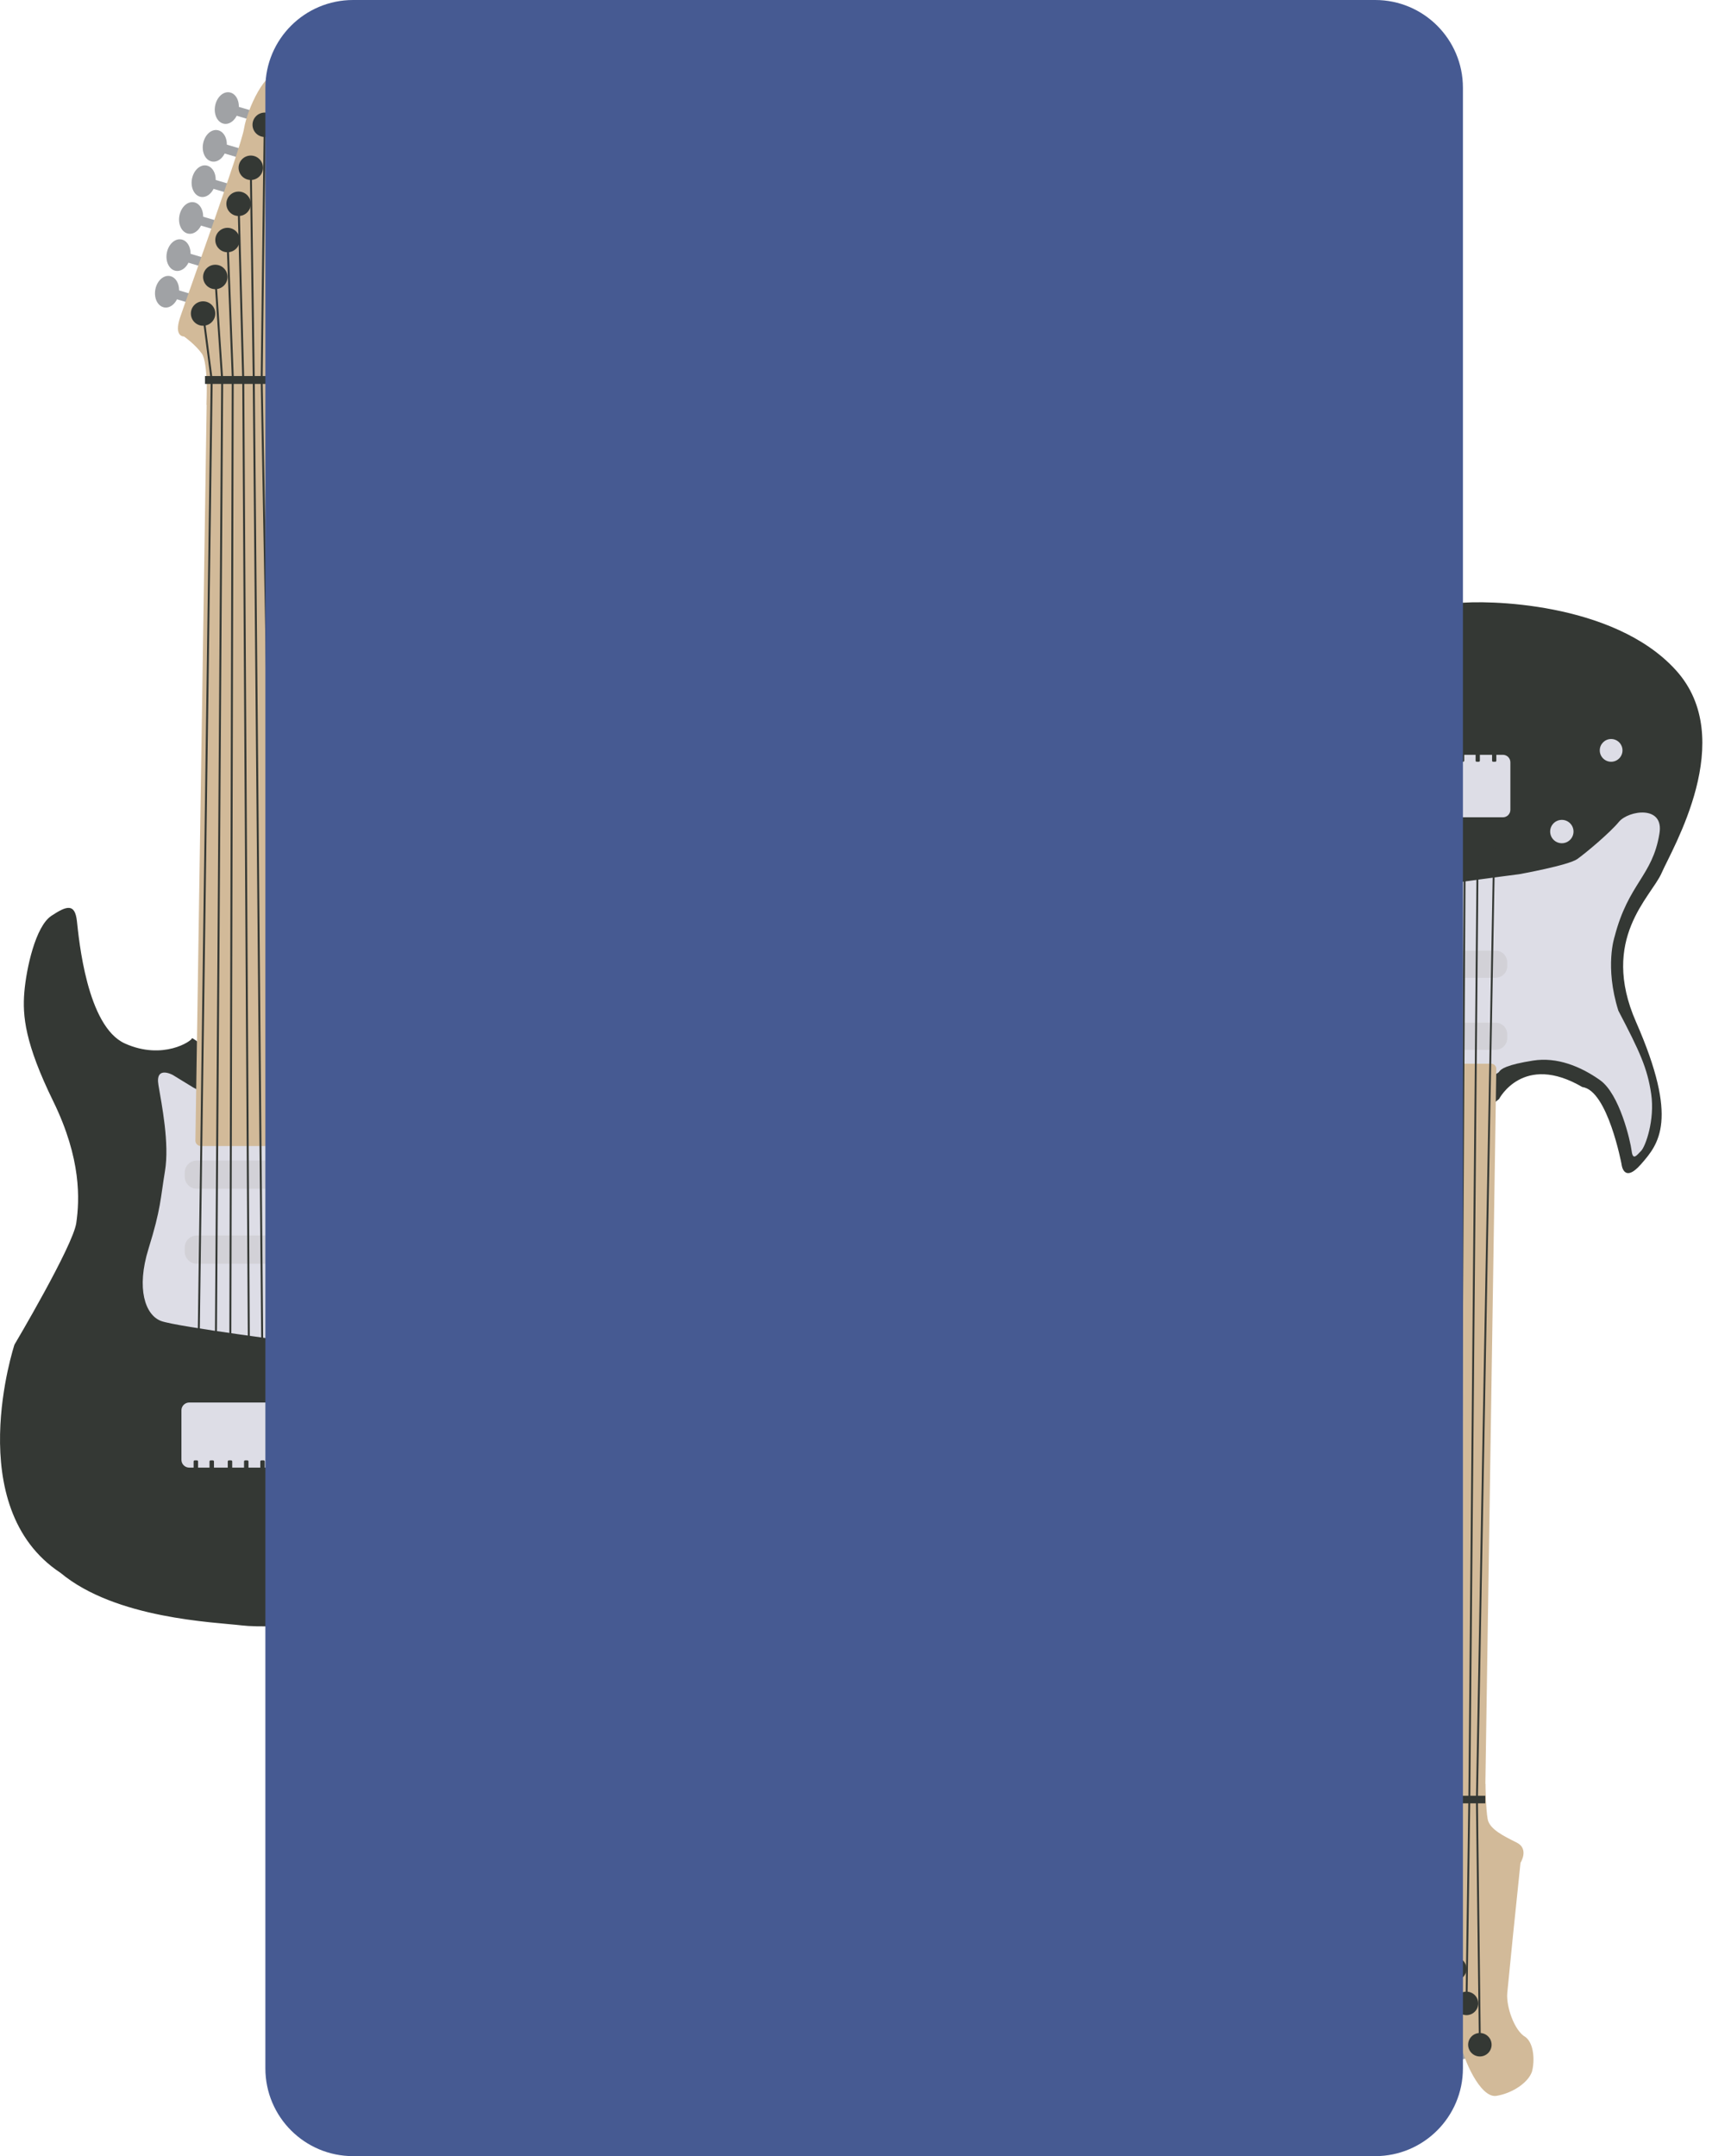 <?xml version="1.0" encoding="utf-8"?>
<!-- Generator: Adobe Illustrator 26.0.0, SVG Export Plug-In . SVG Version: 6.00 Build 0)  -->
<svg version="1.1" id="Calque_1" xmlns="http://www.w3.org/2000/svg" xmlns:xlink="http://www.w3.org/1999/xlink" x="0px" y="0px"
	 viewBox="0 0 613.87 764.44" style="enable-background:new 0 0 613.87 764.44;" xml:space="preserve">
<style type="text/css">
	.st0{fill:#A3B7E0;}
	.st1{fill:#D84A15;}
	.st2{fill:#D2C2B9;}
	.st3{fill:none;stroke:#929292;stroke-width:1.21;stroke-miterlimit:10;}
	.st4{fill:#B13718;}
	.st5{fill:#343834;}
	.st6{fill:#DDDDE6;}
	.st7{fill:#D2BA99;}
	.st8{fill:#A0A2A5;}
	.st9{fill:#D2D1D7;}
	.st10{fill:none;stroke:#343834;stroke-width:0.7;stroke-miterlimit:10;}
	.st11{fill:none;stroke:#343834;stroke-width:0.672;stroke-miterlimit:10;}
	.st12{fill:#465A92;}
	.st13{fill:#FFFFFF;}
	.st14{clip-path:url(#SVGID_00000109712538188539907890000000984838106238154154_);}
	.st15{fill:#3F3F3F;}
	.st16{clip-path:url(#SVGID_00000138538584115558243760000004735645955577500308_);}
	.st17{fill:#1C2A3F;}
	.st18{fill:#5F7A99;}
	.st19{fill:url(#SVGID_00000039111159302785876620000013788275965249880764_);}
	.st20{opacity:0.72;}
	.st21{filter:url(#Adobe_OpacityMaskFilter);}
	.st22{filter:url(#Adobe_OpacityMaskFilter_00000111872827255354648970000013473690471444502675_);}
	
		.st23{mask:url(#SVGID_00000005985030471412491470000005006788422288257726_);fill:url(#SVGID_00000116920870281306713940000000181041077013836711_);}
	.st24{fill:url(#SVGID_00000024690228395332349290000017497673622419491255_);}
	.st25{filter:url(#Adobe_OpacityMaskFilter_00000005984150585549045170000016370564361528386212_);}
	.st26{filter:url(#Adobe_OpacityMaskFilter_00000169523475614358360140000012116841030144606398_);}
	
		.st27{mask:url(#SVGID_00000070080195303520195630000004808649993575160465_);fill:url(#SVGID_00000004531133478067610020000013006151609495459246_);}
	.st28{fill:url(#SVGID_00000153665915123841771260000010569210492217791665_);}
	.st29{opacity:0.9;}
	.st30{filter:url(#Adobe_OpacityMaskFilter_00000113340983293790050840000007481991977636312471_);}
	.st31{filter:url(#Adobe_OpacityMaskFilter_00000101794164319936419040000009118509011258671551_);}
	
		.st32{mask:url(#SVGID_00000109742647961007142780000015467505788297350288_);fill:url(#SVGID_00000141415360660464727830000011177509610682205861_);}
	.st33{fill:url(#SVGID_00000103265890654494362250000010320887605431973002_);}
	.st34{fill:url(#SVGID_00000173135489659297448950000004909015433501379476_);}
	.st35{opacity:0.58;}
	.st36{fill:#E5EEF9;}
	.st37{opacity:0.2;fill:#FFFFFF;}
	.st38{filter:url(#Adobe_OpacityMaskFilter_00000139988532500844611320000005456485582842885299_);}
	.st39{filter:url(#Adobe_OpacityMaskFilter_00000039845092039801887460000011851566005888666001_);}
	
		.st40{mask:url(#SVGID_00000177482049835612321420000007907626206462565551_);fill:url(#SVGID_00000058563005158710412670000003259115579858656944_);}
	.st41{fill:url(#SVGID_00000094584860224329362140000001076576247276554919_);}
	.st42{fill:#1A4595;}
	.st43{fill:#E84252;}
	.st44{fill:url(#SVGID_00000044895410573120964410000008316366928156025991_);}
	.st45{filter:url(#Adobe_OpacityMaskFilter_00000065041244011383258490000015698767468072716973_);}
	.st46{filter:url(#Adobe_OpacityMaskFilter_00000030485387953053509650000018396186568234697396_);}
	
		.st47{mask:url(#SVGID_00000132060283712761890280000015681223296218310072_);fill:url(#SVGID_00000144308349667824791730000004750485310672349115_);}
	.st48{fill:url(#SVGID_00000060713843387813164840000013871643151618335360_);}
	.st49{filter:url(#Adobe_OpacityMaskFilter_00000000207458589402612210000013409937123515364520_);}
	.st50{filter:url(#Adobe_OpacityMaskFilter_00000033353546044202689410000002670896384413960861_);}
	
		.st51{mask:url(#SVGID_00000087400166457509604910000009632705169268687026_);fill:url(#SVGID_00000119820380419357571110000010733777668742612367_);}
	.st52{fill:url(#SVGID_00000052075533414592587980000015481876286143242917_);}
	.st53{filter:url(#Adobe_OpacityMaskFilter_00000173878242465615515990000001356207587560312201_);}
	.st54{filter:url(#Adobe_OpacityMaskFilter_00000145752460398329019470000015637548062422108292_);}
	
		.st55{mask:url(#SVGID_00000114049984549749158400000008815330015751342766_);fill:url(#SVGID_00000180362643765639914720000009711129848032295059_);}
	.st56{fill:url(#SVGID_00000154418456323600804550000014536916053600801429_);}
	.st57{fill:url(#SVGID_00000085224531636038934210000009668310615091527853_);}
	.st58{filter:url(#Adobe_OpacityMaskFilter_00000034806514285285270840000004027376020834876043_);}
	.st59{filter:url(#Adobe_OpacityMaskFilter_00000036215336689897701490000015751566727958654373_);}
	
		.st60{mask:url(#SVGID_00000147904514066743434010000004541017440775573151_);fill:url(#SVGID_00000106131163107190559040000017393898713563173301_);}
	.st61{fill:url(#SVGID_00000065061833244137302690000009686638684825582726_);}
	.st62{fill:#2253A1;}
	.st63{fill:#FEF6FA;}
	.st64{fill:#E73638;}
	.st65{fill:#E5192D;}
	.st66{fill:url(#SVGID_00000016067876069122874840000007464318795536563885_);}
	.st67{filter:url(#Adobe_OpacityMaskFilter_00000062168662674004528840000017911997244867676075_);}
	.st68{filter:url(#Adobe_OpacityMaskFilter_00000111168008709761886810000015506461008928685998_);}
	
		.st69{mask:url(#SVGID_00000142881525658511346090000006534919338109620399_);fill:url(#SVGID_00000155832492529180148550000005947213594560260540_);}
	.st70{fill:url(#SVGID_00000129184831000304860700000013316450391942430385_);}
	.st71{filter:url(#Adobe_OpacityMaskFilter_00000004514924269662557220000013232288647489727151_);}
	.st72{filter:url(#Adobe_OpacityMaskFilter_00000111886745895088484910000001005325831541434557_);}
	
		.st73{mask:url(#SVGID_00000145763837366187099540000007450529258784052864_);fill:url(#SVGID_00000121264334111408220830000016318188062970535575_);}
	.st74{fill:url(#SVGID_00000107576616982164420610000010681613212310039210_);}
	.st75{filter:url(#Adobe_OpacityMaskFilter_00000071525973849482850310000008566468908585597087_);}
	.st76{filter:url(#Adobe_OpacityMaskFilter_00000089545064152217339870000011244665995590274450_);}
	
		.st77{mask:url(#SVGID_00000174593862674233405640000009271434668942343048_);fill:url(#SVGID_00000036953829736177581740000003472627216090776216_);}
	.st78{fill:url(#SVGID_00000104705059857139223120000016408011126238434707_);}
	.st79{fill:url(#SVGID_00000159442003430230365680000011056226498209695416_);}
	.st80{filter:url(#Adobe_OpacityMaskFilter_00000060722101363000626460000012590585289548103317_);}
	.st81{filter:url(#Adobe_OpacityMaskFilter_00000065787386994922262840000015081050194328261546_);}
	
		.st82{mask:url(#SVGID_00000142155831008029846100000015063554064415519655_);fill:url(#SVGID_00000011021688518817137150000013650150979621299124_);}
	.st83{fill:url(#SVGID_00000003106935102586211520000007137823052766425472_);}
	.st84{fill:url(#SVGID_00000025422668909556152040000015480906423559219118_);}
	.st85{filter:url(#Adobe_OpacityMaskFilter_00000160878989461846138380000016224966757701838722_);}
	.st86{filter:url(#Adobe_OpacityMaskFilter_00000156545325822661118020000015800213612930670503_);}
	
		.st87{mask:url(#SVGID_00000057143543983296805000000007428082104066103437_);fill:url(#SVGID_00000166669674793584674880000000679132069024496042_);}
	.st88{fill:url(#SVGID_00000155126107940039666760000013908059228656618136_);}
	.st89{filter:url(#Adobe_OpacityMaskFilter_00000156570936171811952270000009540854789123130243_);}
	.st90{filter:url(#Adobe_OpacityMaskFilter_00000166642179720147501290000006064328213059118209_);}
	
		.st91{mask:url(#SVGID_00000145035656596512791270000007394634163367616160_);fill:url(#SVGID_00000174589540015692303590000016771172026918442627_);}
	.st92{fill:url(#SVGID_00000119083598240605437230000005568987043054011050_);}
	.st93{filter:url(#Adobe_OpacityMaskFilter_00000152960906615854210340000016330084849708654211_);}
	.st94{filter:url(#Adobe_OpacityMaskFilter_00000031895111395768769760000010469332163073162625_);}
	
		.st95{mask:url(#SVGID_00000108276986273411556150000008261029893451586460_);fill:url(#SVGID_00000133500775274521295160000000591970233113262011_);}
	.st96{fill:url(#SVGID_00000108286526202556971740000001176341367885020570_);}
	.st97{fill:url(#SVGID_00000144316740866983440310000003804708011214035618_);}
	.st98{filter:url(#Adobe_OpacityMaskFilter_00000121992521172851624880000012719811094883102612_);}
	.st99{filter:url(#Adobe_OpacityMaskFilter_00000003094700539463845020000005352606504717888167_);}
	
		.st100{mask:url(#SVGID_00000111870777312930033670000008434102609435156159_);fill:url(#SVGID_00000125572989719105462730000002654231485272089258_);}
	.st101{fill:url(#SVGID_00000113333929821396409190000001255498989627206285_);}
	.st102{clip-path:url(#SVGID_00000112627249357351179710000012731254019617937051_);}
	.st103{fill:url(#SVGID_00000073712571103596959730000012784862157087157677_);}
	.st104{filter:url(#Adobe_OpacityMaskFilter_00000074429203103247298980000015019982957914191000_);}
	.st105{filter:url(#Adobe_OpacityMaskFilter_00000124123231286593385830000001299440202135759551_);}
	
		.st106{mask:url(#SVGID_00000178180015909670244110000017656556894940625842_);fill:url(#SVGID_00000007390212490810328030000002958743833832466097_);}
	.st107{fill:url(#SVGID_00000096035169850759025080000008645855415904631443_);}
	.st108{filter:url(#Adobe_OpacityMaskFilter_00000052073552137109838900000004831953026463472518_);}
	.st109{filter:url(#Adobe_OpacityMaskFilter_00000016790897349575637480000012468495338492275853_);}
	
		.st110{mask:url(#SVGID_00000090277999683267779810000000454674710023355576_);fill:url(#SVGID_00000065769593965224886530000009907562335375619718_);}
	.st111{fill:url(#SVGID_00000064313022647511479500000012222132025091077762_);}
	.st112{filter:url(#Adobe_OpacityMaskFilter_00000173156144810221595830000010521388255032730014_);}
	.st113{filter:url(#Adobe_OpacityMaskFilter_00000156554679953405973650000017213475524764373159_);}
	
		.st114{mask:url(#SVGID_00000071520663807025883660000005546480595930320519_);fill:url(#SVGID_00000146488959773595418830000014055446137000326803_);}
	.st115{fill:url(#SVGID_00000173159293084063089350000003261041184729565869_);}
	.st116{fill:url(#SVGID_00000072999651120545083940000017544073315484546467_);}
	.st117{filter:url(#Adobe_OpacityMaskFilter_00000008830765146772107100000013526375711586567562_);}
	.st118{filter:url(#Adobe_OpacityMaskFilter_00000107590372080770475360000003489862558383613871_);}
	
		.st119{mask:url(#SVGID_00000094609172885431424030000014567613687260104375_);fill:url(#SVGID_00000150063149311580028120000001580837730895092360_);}
	.st120{fill:url(#SVGID_00000132810057637647634710000004304250707747198376_);}
	.st121{clip-path:url(#SVGID_00000004510036874913866750000008691142037937649851_);}
	.st122{fill:url(#SVGID_00000098180484929691994570000011668547445052992683_);}
	.st123{filter:url(#Adobe_OpacityMaskFilter_00000139286240129253324360000010889014573152426939_);}
	.st124{filter:url(#Adobe_OpacityMaskFilter_00000036938018410850224420000001536765143809107843_);}
	
		.st125{mask:url(#SVGID_00000092444695051271108790000011970488202761000609_);fill:url(#SVGID_00000026140455646220402200000014334626915879272619_);}
	.st126{fill:url(#SVGID_00000134951739956572989450000013744406306616927679_);}
	.st127{filter:url(#Adobe_OpacityMaskFilter_00000021109567961285712130000002835526527610758290_);}
	.st128{filter:url(#Adobe_OpacityMaskFilter_00000057140964783025279720000001879388179753799560_);}
	
		.st129{mask:url(#SVGID_00000111885430708233425350000002312352839859718291_);fill:url(#SVGID_00000004523260562563011410000011917742290756235953_);}
	.st130{fill:url(#SVGID_00000009550477147379716060000007674622452092048280_);}
	.st131{filter:url(#Adobe_OpacityMaskFilter_00000011720826140563009040000010910321431924527275_);}
	.st132{filter:url(#Adobe_OpacityMaskFilter_00000107555730481790728180000009500866007179753862_);}
	
		.st133{mask:url(#SVGID_00000014599638502624161870000013003660157092672139_);fill:url(#SVGID_00000055701524562364456410000015747649057942146235_);}
	.st134{fill:url(#SVGID_00000155863841991100995740000005427099043142234799_);}
	.st135{fill:url(#SVGID_00000142881792911734796800000010659913272240043155_);}
	.st136{filter:url(#Adobe_OpacityMaskFilter_00000158009323594921264780000000318890474082213017_);}
	.st137{filter:url(#Adobe_OpacityMaskFilter_00000137104423001796764880000000429589369121893308_);}
	
		.st138{mask:url(#SVGID_00000030446204097793610860000012719569069133600930_);fill:url(#SVGID_00000132799352598518409690000010467422356883873667_);}
	.st139{fill:url(#SVGID_00000046307806646119216050000001371237124515019173_);}
	.st140{fill:#E2AF55;}
	.st141{fill:#C4C4C4;}
	.st142{fill:#EAEAEA;}
	.st143{fill:#D8D8D8;}
	.st144{fill:#C17D11;}
	.st145{fill:#BABABA;}
	.st146{fill:none;stroke:#FCD499;stroke-width:2.446;stroke-linecap:round;stroke-linejoin:round;stroke-miterlimit:10;}
	.st147{fill:#D8B293;}
	.st148{fill:#CE9108;}
	.st149{fill:#F9B206;}
	.st150{fill:#412913;}
	.st151{fill:#AA601B;}
	.st152{fill:#C1772D;}
	.st153{fill:#804E12;}
	.st154{fill:#E52234;}
	.st155{clip-path:url(#SVGID_00000085970694608388278080000012189944374270444183_);}
	.st156{clip-path:url(#SVGID_00000177455646899972188020000011600821988815438237_);}
	.st157{fill:none;stroke:#FFFFFF;stroke-width:2.124;stroke-linecap:round;stroke-miterlimit:10;}
	.st158{fill:#233265;}
	.st159{fill:#63C6F2;}
	.st160{fill:#EFEBE2;}
	.st161{fill:#616264;}
	.st162{fill:#171F37;}
	.st163{fill:url(#SVGID_00000080917194145357781940000010817205471482762174_);}
	.st164{filter:url(#Adobe_OpacityMaskFilter_00000150104887747691759370000003174691897212135855_);}
	.st165{filter:url(#Adobe_OpacityMaskFilter_00000040535440747767494880000017939870771483727259_);}
	
		.st166{mask:url(#SVGID_00000092446448640040474910000000299229895045644205_);fill:url(#SVGID_00000021089147759570088210000001686836549170407839_);}
	.st167{fill:url(#SVGID_00000125593367420982743330000001325041118299607190_);}
	.st168{filter:url(#Adobe_OpacityMaskFilter_00000176013225536600395000000010558432109385125822_);}
	.st169{filter:url(#Adobe_OpacityMaskFilter_00000117675633149956103560000009574663170203509681_);}
	
		.st170{mask:url(#SVGID_00000047019026276770913160000001202947594152966331_);fill:url(#SVGID_00000072242598294538012170000007155321049295530637_);}
	.st171{fill:url(#SVGID_00000146458296505634780220000000319437928127951778_);}
	.st172{filter:url(#Adobe_OpacityMaskFilter_00000164494327775286160770000016877223823900809607_);}
	.st173{filter:url(#Adobe_OpacityMaskFilter_00000070099627290167431000000014687503189947001506_);}
	
		.st174{mask:url(#SVGID_00000160885941517299688090000007051010845119046830_);fill:url(#SVGID_00000037654382049990098980000006844989760889049518_);}
	.st175{fill:url(#SVGID_00000168102677955226921170000006827961011597838516_);}
	.st176{fill:url(#SVGID_00000143619027694437936880000018075131804813395639_);}
	.st177{filter:url(#Adobe_OpacityMaskFilter_00000108295646326870693730000017586257834554692526_);}
	.st178{filter:url(#Adobe_OpacityMaskFilter_00000106115014563636172510000005515199509757797797_);}
	
		.st179{mask:url(#SVGID_00000061436194748600283910000009944215258878601901_);fill:url(#SVGID_00000146460478147053464020000006615198159447949700_);}
	.st180{fill:url(#SVGID_00000014633302370949523170000017207203346707209092_);}
	.st181{fill:url(#SVGID_00000004531870291392223500000005725260552815899021_);}
	.st182{filter:url(#Adobe_OpacityMaskFilter_00000015352710316166058780000000484776338308707724_);}
	.st183{filter:url(#Adobe_OpacityMaskFilter_00000048482892332769587640000016658490952548336285_);}
	
		.st184{mask:url(#SVGID_00000161596833631587788050000012848063893243189425_);fill:url(#SVGID_00000080902728012764527120000007317764441471131028_);}
	.st185{fill:url(#SVGID_00000134946299978971909720000011187962250517712316_);}
	.st186{filter:url(#Adobe_OpacityMaskFilter_00000070801531127015072510000002268763008727248791_);}
	.st187{filter:url(#Adobe_OpacityMaskFilter_00000117664255726583059840000018387641827409595056_);}
	
		.st188{mask:url(#SVGID_00000007429749521465071790000016222713540710343302_);fill:url(#SVGID_00000031920665978461293340000016147956121001366701_);}
	.st189{fill:url(#SVGID_00000023256271814389614860000018239747622279722163_);}
	.st190{filter:url(#Adobe_OpacityMaskFilter_00000111163594397836306540000006326534431315173004_);}
	.st191{filter:url(#Adobe_OpacityMaskFilter_00000075152773676010694370000009070663588343628182_);}
	
		.st192{mask:url(#SVGID_00000150076629796902288900000013489113079163832723_);fill:url(#SVGID_00000152967478188780398490000013645392817731444415_);}
	.st193{fill:url(#SVGID_00000069392148643776068330000010581185449481159096_);}
	.st194{fill:url(#SVGID_00000065795291830695926090000010130849522733831357_);}
	.st195{filter:url(#Adobe_OpacityMaskFilter_00000168820931932147255040000006612007638214611359_);}
	.st196{filter:url(#Adobe_OpacityMaskFilter_00000160869728761726778010000016420563307578047398_);}
	
		.st197{mask:url(#SVGID_00000044140958991492218520000013137135842709770884_);fill:url(#SVGID_00000086683936617612951060000001291459318581802894_);}
	.st198{fill:url(#SVGID_00000069373474060411730700000016721984049219255178_);}
	.st199{fill:none;stroke:#223263;stroke-width:7;stroke-linecap:round;stroke-miterlimit:10;}
</style>
<g>
	<path class="st5" d="M100.95,393.26c0,0,8.86,17.25,30.78,4.43c9.33-1.17,14.46-28.44,14.46-28.44s0.7-7.46,7.23,0
		c6.53,7.46,13.99,16.32-1.87,52.46c-13.52,30.78,5.61,46.16,9.45,55.02c3.84,8.86,28.32,49.43,5.24,74.84
		c-23.08,25.41-70.65,25.88-80.44,24.71s-44.77-2.33-64.35-18.65c-35.37-23.29-16.32-80.9-16.32-80.9s20.75-34.97,21.92-43.13
		c1.17-8.16,1.87-22.62-8.16-43.13s-10.96-30.31-10.26-38.7s3.96-23.32,9.56-27.05c5.6-3.73,8.39-4.43,9.09,1.87
		c0.7,6.3,3.5,37.3,17.02,43.37s23.78-0.93,23.78-1.87S100.95,393.26,100.95,393.26z"/>
	<path class="st6" d="M68.54,385.57l-7.23-4.43c0,0-6.3-3.5-5.13,3.5c1.17,6.99,3.96,20.75,2.33,30.54
		c-1.63,9.79-1.4,13.29-5.83,27.51s-1.17,23.55,4.43,25.65s51.29,7.93,51.29,7.93s18.19,3.26,21.45,5.6s11.89,9.56,15.39,13.76
		s16.79,6.3,14.92-4.43c-2.59-15.73-11.42-18.19-16.55-38c0,0-3.73-10.96,1.4-27.28c7.93-15.16,10.73-21.22,12.12-30.78
		c1.4-9.56-2.1-19.35-3.73-20.98c-1.63-1.63-3.03-3.73-3.5,0c-0.47,3.73-4.43,20.98-11.66,26.11c-7.23,5.13-15.94,8.61-24.71,7.23
		c-9.63-1.52-11.93-3.05-12.59-4.2C100.32,402.2,68.54,385.57,68.54,385.57z"/>
	<path class="st7" d="M69.3,404.37l3.99-260.82l0.11-7.2c0.02-1.05,0.87-1.89,1.92-1.89h18.6c1.05,0,1.9,0.84,1.92,1.89l4.1,268.02
		c0.02,1.07-0.85,1.95-1.92,1.95H71.22C70.15,406.32,69.29,405.44,69.3,404.37z"/>
	<g>
		
			<rect x="62.91" y="102.02" transform="matrix(-0.283 0.959 -0.959 -0.283 183.49 72.792)" class="st8" width="3.24" height="5.95"/>
		
			<ellipse transform="matrix(0.175 -0.985 0.985 0.175 -52.981 143.627)" class="st8" cx="59.18" cy="103.41" rx="5.65" ry="4.22"/>
		
			<rect x="66.99" y="89.04" transform="matrix(-0.283 0.959 -0.959 -0.283 176.271 52.231)" class="st8" width="3.24" height="5.95"/>
		
			<ellipse transform="matrix(0.175 -0.985 0.985 0.175 -36.835 136.928)" class="st8" cx="63.25" cy="90.43" rx="5.65" ry="4.22"/>
		
			<rect x="71.45" y="75.87" transform="matrix(-0.283 0.959 -0.959 -0.283 169.358 31.065)" class="st8" width="3.24" height="5.95"/>
		
			<ellipse transform="matrix(0.175 -0.985 0.985 0.175 -20.192 130.448)" class="st8" cx="67.71" cy="77.27" rx="5.65" ry="4.22"/>
		
			<rect x="75.91" y="62.85" transform="matrix(-0.283 0.959 -0.959 -0.283 162.583 10.076)" class="st8" width="3.24" height="5.95"/>
		
			<ellipse transform="matrix(0.175 -0.985 0.985 0.175 -3.684 124.086)" class="st8" cx="72.17" cy="64.24" rx="5.65" ry="4.22"/>
		
			<rect x="79.85" y="50.32" transform="matrix(-0.283 0.959 -0.959 -0.283 155.634 -9.773)" class="st8" width="3.24" height="5.95"/>
		
			<ellipse transform="matrix(0.175 -0.985 0.985 0.175 11.903 117.635)" class="st8" cx="76.12" cy="51.72" rx="5.65" ry="4.22"/>
		
			<rect x="84.12" y="36.94" transform="matrix(-0.283 0.959 -0.959 -0.283 148.271 -31.043)" class="st8" width="3.24" height="5.95"/>
		
			<ellipse transform="matrix(0.175 -0.985 0.985 0.175 28.61 110.789)" class="st8" cx="80.39" cy="38.33" rx="5.65" ry="4.22"/>
	</g>
	<path class="st7" d="M106.08,84.33l2.8,27.05c0,0,3.26,5.13-1.4,7.46c-4.66,2.33-10.03,4.9-10.73,8.63
		c-0.7,3.73-0.84,13.04-0.84,13.04l-22.61,3.04c0,0,0.61-14.92-1.73-18.19c-2.33-3.26-6.3-6.06-6.3-6.06s-3.73,0.23-1.4-6.76
		c2.33-6.99,21.56-60.15,22.67-66.92s7.51-21.22,13.4-20.28s11.71,4.85,13.12,8.86c1.08,3.82,0.86,10.38-2.33,12.82
		c-4.2,2.33-7.23,11.42-6.76,16.32S106.08,84.33,106.08,84.33z"/>
	<circle class="st5" cx="124.15" cy="491.72" r="4.31"/>
	<circle class="st5" cx="142.34" cy="521.68" r="4.2"/>
	<path class="st9" d="M65.51,417.18v-1.44c0-2.37,1.92-4.29,4.29-4.29h29.88c2.37,0,4.29,1.92,4.29,4.29v1.44
		c0,2.37-1.92,4.29-4.29,4.29H69.8C67.43,421.47,65.51,419.55,65.51,417.18z"/>
	<path class="st9" d="M65.51,443.76v-1.44c0-2.37,1.92-4.29,4.29-4.29h29.88c2.37,0,4.29,1.92,4.29,4.29v1.44
		c0,2.37-1.92,4.29-4.29,4.29H69.8C67.43,448.05,65.51,446.13,65.51,443.76z"/>
	
		<rect x="82.89" y="123.14" transform="matrix(-1.836970e-16 1 -1 -1.836970e-16 219.012 50.429)" class="st5" width="2.8" height="23.17"/>
	<polyline class="st10" points="72.02,111.16 75.07,134.72 69.94,512.87 	"/>
	<polyline class="st10" points="76.35,98.19 78.8,134.72 76.35,507.97 	"/>
	<polyline class="st10" points="80.68,85.1 82.53,133.32 81.6,507.97 	"/>
	<polyline class="st10" points="84.61,72.25 86.26,134.72 88.46,512.87 	"/>
	<polyline class="st10" points="88.94,59.48 89.99,134.72 93.27,507.97 	"/>
	<polyline class="st10" points="93.88,44.24 92.79,134.72 99.55,507.97 	"/>
	<circle class="st5" cx="72.02" cy="111.16" r="4.33"/>
	<circle class="st5" cx="76.35" cy="98.19" r="4.33"/>
	<circle class="st5" cx="80.68" cy="85.1" r="4.33"/>
	<circle class="st5" cx="84.61" cy="72.25" r="4.33"/>
	<circle class="st5" cx="88.94" cy="59.48" r="4.33"/>
	<circle class="st5" cx="93.88" cy="44.24" r="4.33"/>
	<path class="st6" d="M64.34,517.56v-17.54c0-1.53,1.24-2.77,2.77-2.77h35.26c1.53,0,2.77,1.24,2.77,2.77v17.54
		c0,1.53-1.24,2.77-2.77,2.77H67.12C65.58,520.33,64.34,519.09,64.34,517.56z"/>
	<g>
		<path class="st5" d="M98.38,518.15v3.42c0,0.21,0.17,0.39,0.39,0.39h0.8c0.21,0,0.39-0.17,0.39-0.39v-3.42
			c0-0.21-0.17-0.39-0.39-0.39h-0.8C98.56,517.77,98.38,517.94,98.38,518.15z"/>
		<path class="st5" d="M92.31,518.15v3.42c0,0.21,0.17,0.39,0.39,0.39h0.8c0.21,0,0.39-0.17,0.39-0.39v-3.42
			c0-0.21-0.17-0.39-0.39-0.39h-0.8C92.48,517.77,92.31,517.94,92.31,518.15z"/>
		<path class="st5" d="M86.54,518.15v3.42c0,0.21,0.17,0.39,0.39,0.39h0.8c0.21,0,0.39-0.17,0.39-0.39v-3.42
			c0-0.21-0.17-0.39-0.39-0.39h-0.8C86.71,517.77,86.54,517.94,86.54,518.15z"/>
		<path class="st5" d="M80.77,518.15v3.42c0,0.21,0.17,0.39,0.39,0.39h0.8c0.21,0,0.39-0.17,0.39-0.39v-3.42
			c0-0.21-0.17-0.39-0.39-0.39h-0.8C80.94,517.77,80.77,517.94,80.77,518.15z"/>
		<path class="st5" d="M74.3,518.15v3.42c0,0.21,0.17,0.39,0.39,0.39h0.8c0.21,0,0.39-0.17,0.39-0.39v-3.42
			c0-0.21-0.17-0.39-0.39-0.39h-0.8C74.47,517.77,74.3,517.94,74.3,518.15z"/>
		<path class="st5" d="M68.66,518.15v3.42c0,0.21,0.17,0.39,0.39,0.39h0.8c0.21,0,0.39-0.17,0.39-0.39v-3.42
			c0-0.21-0.17-0.39-0.39-0.39h-0.8C68.83,517.77,68.66,517.94,68.66,518.15z"/>
	</g>
</g>
<g>
	<path class="st5" d="M531.6,389.67c0,0,8.51-16.57,29.56-4.26c8.96,1.12,13.89,27.32,13.89,27.32s0.67,7.17,6.94,0
		c6.27-7.17,13.44-15.68-1.79-50.39c-12.99-29.56,5.39-44.34,9.08-52.86c3.69-8.51,27.2-47.48,5.03-71.89
		c-22.17-24.41-67.86-24.86-77.27-23.74c-9.41,1.12-43,2.24-61.81,17.92s-22.17,18.37-26.2,33.37
		c-4.03,15.01,10.53,44.34,10.53,44.34s19.93,33.59,21.05,41.43c1.12,7.84,1.79,21.72-7.84,41.43
		c-9.63,19.71-10.53,29.12-9.85,37.18c0.67,8.06,3.81,22.4,9.18,25.98c5.38,3.58,8.06,4.26,8.73-1.79
		c0.67-6.05,3.36-35.83,16.35-41.66c12.99-5.82,22.84,0.9,22.84,1.79C500.02,414.75,531.6,389.67,531.6,389.67z"/>
	<path class="st6" d="M500.47,397.06l-6.94,4.26c0,0-6.05,3.36-4.93-3.36c1.12-6.72,3.81-19.93,2.24-29.34
		c-1.57-9.41-1.34-12.77-5.6-26.43c-4.26-13.66-1.12-22.62,4.26-24.64c5.38-2.02,49.27-7.61,49.27-7.61s17.47-3.14,20.6-5.38
		s11.42-9.18,14.78-13.21c3.36-4.03,16.13-6.05,14.33,4.26c-2.49,15.11-10.97,17.47-15.9,36.51c0,0-3.58,10.53,1.34,26.2
		c7.61,14.56,10.3,20.38,11.65,29.56c1.34,9.18-2.02,18.59-3.58,20.16s-2.91,3.58-3.36,0c-0.45-3.58-4.26-20.16-11.2-25.08
		s-15.32-8.27-23.74-6.94c-9.25,1.46-11.46,2.93-12.09,4.03C531,381.09,500.47,397.06,500.47,397.06z"/>
	<path class="st7" d="M501.2,379l3.84,250.53l0.11,6.92c0.02,1.01,0.84,1.82,1.84,1.82h17.87c1.01,0,1.83-0.81,1.84-1.82L530.64,379
		c0.02-1.03-0.81-1.87-1.84-1.87h-25.76C502.01,377.13,501.19,377.97,501.2,379z"/>
	<g>
		
			<rect x="495.07" y="663.72" transform="matrix(-0.283 -0.959 0.959 -0.283 -2.275 1331.448)" class="st8" width="3.11" height="5.71"/>
		
			<ellipse transform="matrix(0.985 -0.175 0.175 0.985 -109.089 96.063)" class="st8" cx="491.47" cy="668.09" rx="4.05" ry="5.43"/>
		
			<rect x="498.98" y="676.19" transform="matrix(-0.283 -0.959 0.959 -0.283 -9.21 1351.199)" class="st8" width="3.11" height="5.71"/>
		
			<ellipse transform="matrix(0.985 -0.175 0.175 0.985 -111.206 96.939)" class="st8" cx="495.39" cy="680.56" rx="4.05" ry="5.43"/>
		
			<rect x="503.26" y="688.83" transform="matrix(-0.283 -0.959 0.959 -0.283 -15.85 1371.53)" class="st8" width="3.11" height="5.71"/>
		
			<ellipse transform="matrix(0.985 -0.175 0.175 0.985 -113.348 97.88)" class="st8" cx="499.67" cy="693.21" rx="4.05" ry="5.43"/>
		
			<rect x="507.55" y="701.35" transform="matrix(-0.283 -0.959 0.959 -0.283 -22.358 1391.691)" class="st8" width="3.11" height="5.71"/>
		
			<ellipse transform="matrix(0.985 -0.175 0.175 0.985 -115.467 98.82)" class="st8" cx="503.96" cy="705.72" rx="4.05" ry="5.43"/>
		
			<rect x="511.34" y="713.38" transform="matrix(-0.283 -0.959 0.959 -0.283 -29.033 1410.758)" class="st8" width="3.11" height="5.71"/>
		
			<ellipse transform="matrix(0.985 -0.175 0.175 0.985 -117.509 99.666)" class="st8" cx="507.75" cy="717.75" rx="4.05" ry="5.43"/>
		
			<rect x="515.44" y="726.24" transform="matrix(-0.283 -0.959 0.959 -0.283 -36.106 1431.19)" class="st8" width="3.11" height="5.71"/>
		
			<ellipse transform="matrix(0.985 -0.175 0.175 0.985 -119.691 100.58)" class="st8" cx="511.85" cy="730.61" rx="4.05" ry="5.43"/>
	</g>
	<path class="st7" d="M536.53,686.42l2.69-25.98c0,0,3.14-4.93-1.34-7.17c-4.48-2.24-9.63-4.7-10.3-8.29s-0.81-12.53-0.81-12.53
		l-21.72-2.92c0,0,0.58,14.34-1.66,17.47c-2.24,3.14-6.05,5.82-6.05,5.82s-3.58-0.22-1.34,6.49c2.24,6.72,20.71,57.78,21.78,64.28
		s7.22,20.38,12.88,19.48c5.66-0.9,11.24-4.66,12.6-8.51c1.04-3.67,0.82-9.97-2.24-12.32c-4.03-2.24-6.94-10.97-6.49-15.68
		S536.53,686.42,536.53,686.42z"/>
	<circle class="st6" cx="553.88" cy="294.82" r="4.14"/>
	<circle class="st6" cx="571.36" cy="266.04" r="4.03"/>
	<path class="st9" d="M497.56,366.7v1.38c0,2.28,1.85,4.12,4.12,4.12h28.71c2.28,0,4.12-1.85,4.12-4.12v-1.38
		c0-2.28-1.85-4.12-4.12-4.12h-28.71C499.4,362.57,497.56,364.42,497.56,366.7z"/>
	<path class="st9" d="M497.56,341.16v1.38c0,2.28,1.85,4.12,4.12,4.12h28.71c2.28,0,4.12-1.85,4.12-4.12v-1.38
		c0-2.28-1.85-4.12-4.12-4.12h-28.71C499.4,337.04,497.56,338.89,497.56,341.16z"/>
	
		<rect x="514.26" y="626.89" transform="matrix(4.534690e-11 -1 1 4.534690e-11 -122.419 1153.619)" class="st5" width="2.69" height="22.26"/>
	<polyline class="st11" points="503.81,660.65 506.74,638.02 501.81,274.78 	"/>
	<polyline class="st11" points="507.97,673.11 510.32,638.02 507.97,279.48 	"/>
	<polyline class="st11" points="512.13,685.69 513.91,639.36 513.02,279.48 	"/>
	<polyline class="st11" points="515.91,698.03 517.49,638.02 519.6,274.78 	"/>
	<polyline class="st11" points="520.07,710.29 521.07,638.02 524.22,279.48 	"/>
	<polyline class="st11" points="524.81,724.94 523.76,638.02 530.26,279.48 	"/>
	<circle class="st5" cx="503.81" cy="660.65" r="4.16"/>
	<circle class="st5" cx="507.97" cy="673.11" r="4.16"/>
	<circle class="st5" cx="512.13" cy="685.69" r="4.16"/>
	<circle class="st5" cx="515.91" cy="698.03" r="4.16"/>
	<circle class="st5" cx="520.07" cy="710.29" r="4.16"/>
	<circle class="st5" cx="524.81" cy="724.94" r="4.16"/>
	<path class="st6" d="M496.44,270.27v16.84c0,1.47,1.19,2.66,2.66,2.66h33.87c1.47,0,2.66-1.19,2.66-2.66v-16.84
		c0-1.47-1.19-2.66-2.66-2.66H499.1C497.63,267.61,496.44,268.8,496.44,270.27z"/>
	<g>
		<path class="st5" d="M529.14,269.7v-3.29c0-0.2,0.17-0.37,0.37-0.37h0.77c0.2,0,0.37,0.17,0.37,0.37v3.29
			c0,0.2-0.17,0.37-0.37,0.37h-0.77C529.3,270.07,529.14,269.91,529.14,269.7z"/>
		<path class="st5" d="M523.3,269.7v-3.29c0-0.2,0.17-0.37,0.37-0.37h0.77c0.2,0,0.37,0.17,0.37,0.37v3.29
			c0,0.2-0.17,0.37-0.37,0.37h-0.77C523.46,270.07,523.3,269.91,523.3,269.7z"/>
		<path class="st5" d="M517.76,269.7v-3.29c0-0.2,0.17-0.37,0.37-0.37h0.77c0.2,0,0.37,0.17,0.37,0.37v3.29
			c0,0.2-0.17,0.37-0.37,0.37h-0.77C517.92,270.07,517.76,269.91,517.76,269.7z"/>
		<path class="st5" d="M512.21,269.7v-3.29c0-0.2,0.17-0.37,0.37-0.37h0.77c0.2,0,0.37,0.17,0.37,0.37v3.29
			c0,0.2-0.17,0.37-0.37,0.37h-0.77C512.38,270.07,512.21,269.91,512.21,269.7z"/>
		<path class="st5" d="M506,269.7v-3.29c0-0.2,0.17-0.37,0.37-0.37h0.77c0.2,0,0.37,0.17,0.37,0.37v3.29c0,0.2-0.17,0.37-0.37,0.37
			h-0.77C506.16,270.07,506,269.91,506,269.7z"/>
		<path class="st5" d="M500.58,269.7v-3.29c0-0.2,0.17-0.37,0.37-0.37h0.77c0.2,0,0.37,0.17,0.37,0.37v3.29
			c0,0.2-0.17,0.37-0.37,0.37h-0.77C500.75,270.07,500.58,269.91,500.58,269.7z"/>
	</g>
</g>
<path class="st12" d="M487.68,764.44H125.23c-17.19,0-31.12-13.93-31.12-31.12V31.12C94.11,13.93,108.04,0,125.23,0h362.45
	c17.19,0,31.12,13.93,31.12,31.12v702.2C518.79,750.5,504.86,764.44,487.68,764.44z"/>
</svg>
